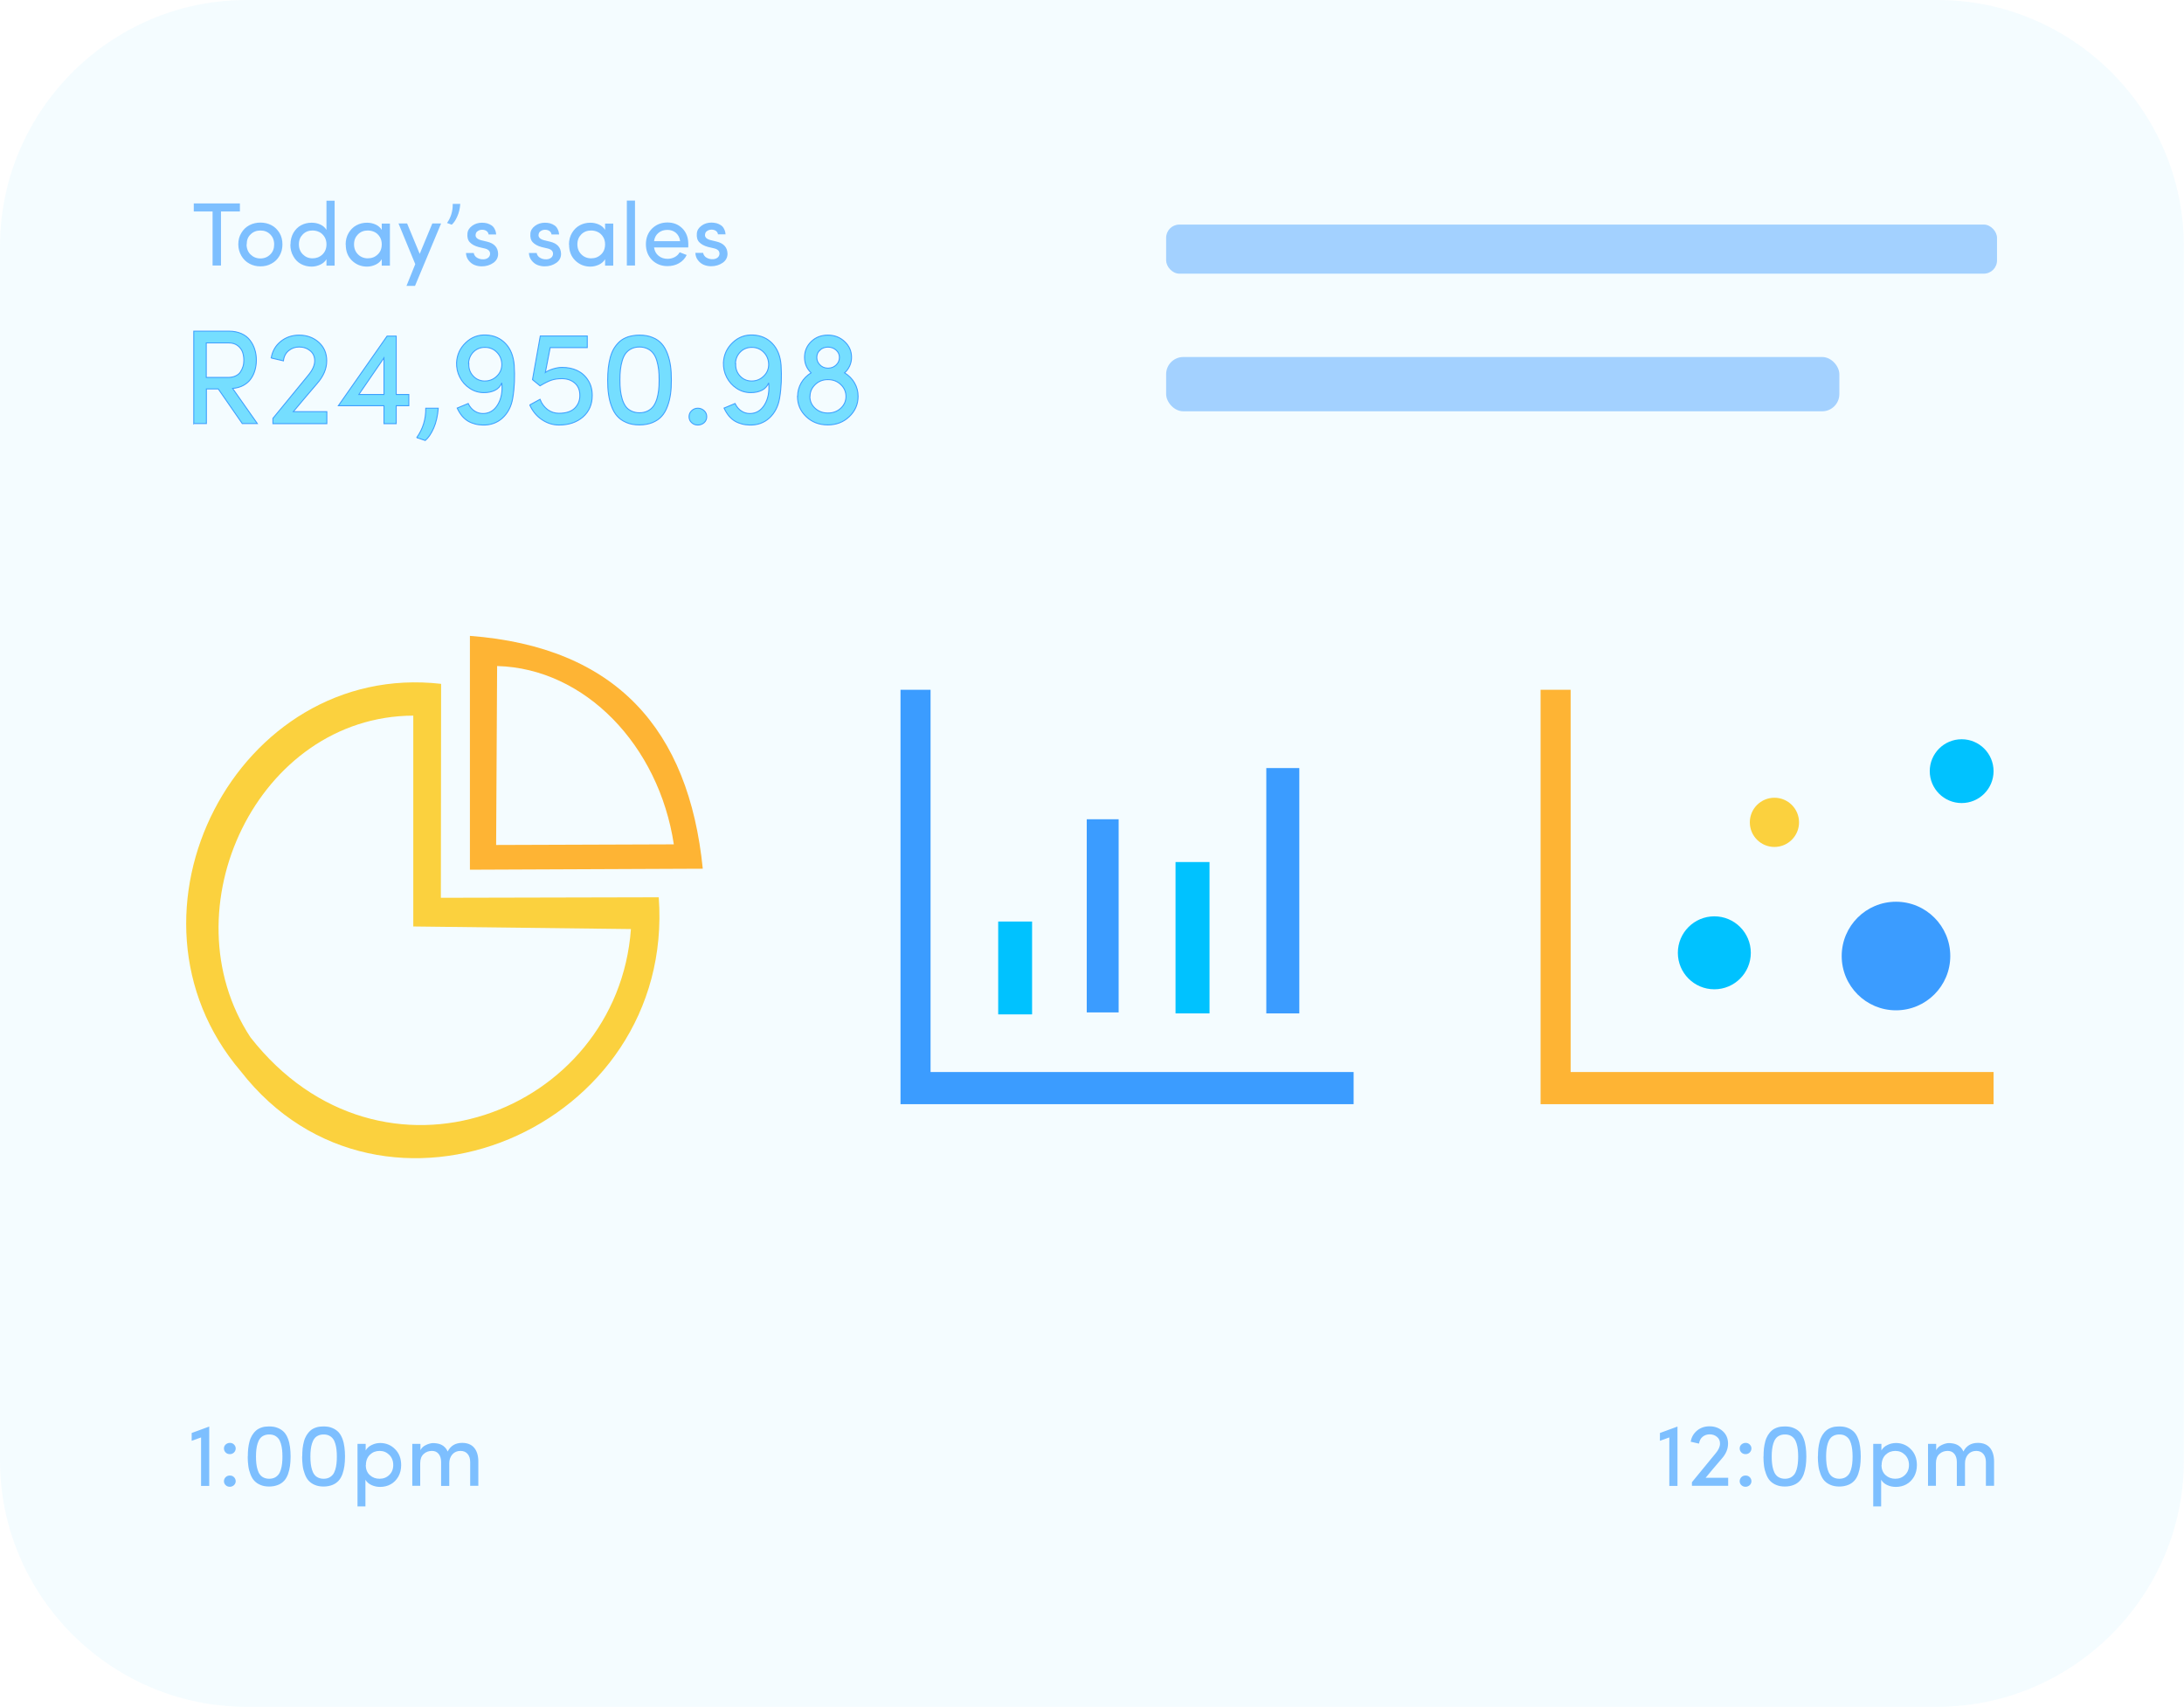 <?xml version="1.0" encoding="UTF-8"?>
<!DOCTYPE svg PUBLIC "-//W3C//DTD SVG 1.1//EN" "http://www.w3.org/Graphics/SVG/1.1/DTD/svg11.dtd">
<!-- Creator: CorelDRAW X6 -->
<svg xmlns="http://www.w3.org/2000/svg" xml:space="preserve" width="174.413mm" height="136.313mm" version="1.1" style="shape-rendering:geometricPrecision; text-rendering:geometricPrecision; image-rendering:optimizeQuality; fill-rule:evenodd; clip-rule:evenodd"
viewBox="0 0 17661 13803"
 xmlns:xlink="http://www.w3.org/1999/xlink">
 <defs>
  <style type="text/css">
   <![CDATA[
    .str0 {stroke:#3B9CFF;stroke-width:7.716;stroke-opacity:0.96}
    .fil3 {fill:none;fill-rule:nonzero}
    .fil8 {fill:#00C2FF}
    .fil7 {fill:#3B9CFF}
    .fil4 {fill:#A3D1FF}
    .fil6 {fill:#FBD13E}
    .fil5 {fill:#FEB434}
    .fil0 {fill:#38D0FF;fill-opacity:0.051}
    .fil1 {fill:#3B9CFF;fill-rule:nonzero;fill-opacity:0.639}
    .fil2 {fill:#75deff;fill-rule:nonzero;fill-opacity:1.0}
   ]]>
  </style>
 </defs>
 <g id="Layer_x0020_1">
  <g id="_749979056">
   <path class="fil0" d="M1992 0l13676 0c1096,0 1992,897 1992,1992l0 9818c0,1096 -897,1992 -1992,1992l-13676 0c-1096,0 -1992,-897 -1992,-1992l0 -9818c0,-1096 897,-1992 1992,-1992z"/>
   <g>
    <path class="fil1" d="M1567 1710l0 -65 373 0 0 65 -153 0 0 437 -68 0 0 -437 -153 0zm385 359c-16,-28 -25,-59 -25,-93 0,-35 8,-66 25,-93 16,-27 38,-48 65,-62 27,-14 57,-21 89,-21 32,0 62,7 89,21 27,14 48,35 65,62 16,27 24,58 24,93 0,35 -8,66 -24,93 -16,28 -38,49 -65,63 -27,15 -56,22 -89,22 -32,0 -62,-7 -89,-22 -27,-14 -49,-36 -65,-63zm42 -93c0,34 11,61 32,82 22,21 48,32 80,32 31,0 58,-11 79,-32 22,-21 32,-48 32,-82 0,-33 -11,-60 -32,-81 -21,-21 -48,-31 -79,-31 -31,0 -58,10 -79,31 -22,20 -32,47 -32,81zm355 1c0,-35 8,-66 23,-93 16,-27 36,-48 62,-62 26,-14 54,-21 86,-21 26,0 50,5 71,15 22,10 38,25 49,43l0 -236 66 0 0 525 -66 0 0 -52c-11,19 -27,33 -50,44 -22,10 -45,16 -70,16 -31,0 -60,-7 -86,-21 -26,-14 -47,-35 -62,-63 -16,-27 -24,-58 -24,-93zm68 -1c0,33 11,60 32,81 21,21 47,32 78,32 31,0 58,-10 80,-31 22,-21 33,-48 33,-83 0,-23 -6,-44 -17,-61 -11,-17 -25,-30 -42,-38 -17,-8 -35,-12 -54,-12 -31,0 -57,10 -78,31 -21,21 -32,47 -32,81zm378 1c0,-35 8,-66 24,-93 16,-27 37,-48 63,-62 26,-14 55,-21 86,-21 25,0 48,5 70,15 22,10 38,25 49,43l0 -51 66 0 0 340 -66 0 0 -52c-11,19 -27,33 -49,44 -22,10 -45,16 -70,16 -48,0 -89,-17 -122,-49 -34,-33 -50,-76 -50,-128zm68 -1c0,33 11,60 32,81 21,21 48,32 79,32 32,0 58,-10 80,-31 22,-20 33,-48 33,-83 0,-23 -6,-44 -17,-61 -11,-17 -25,-30 -42,-38 -17,-8 -35,-12 -54,-12 -31,0 -58,10 -79,31 -21,21 -32,47 -32,81zm358 -169l71 0 102 246 102 -246 71 0 -211 505 -69 0 71 -176 -136 -330zm394 -4c31,-44 47,-95 46,-154l61 0c-3,39 -11,73 -25,103 -13,30 -28,51 -44,65l-39 -14zm155 243l61 0c1,8 4,15 9,22 5,7 11,13 19,17 15,9 33,13 53,12 15,-1 28,-6 37,-14 9,-8 14,-19 14,-31 0,-12 -4,-21 -12,-28 -8,-7 -19,-12 -33,-15l-47 -11c-33,-9 -56,-22 -72,-39 -16,-17 -22,-41 -19,-71 2,-25 15,-45 38,-62 23,-17 50,-25 80,-25 15,0 28,2 41,5 13,4 25,9 35,16 11,7 20,17 26,30 7,13 11,27 12,44l-61 0c-2,-12 -7,-21 -17,-28 -10,-7 -22,-10 -35,-10 -12,0 -24,3 -33,9 -10,6 -16,13 -18,22 -3,11 -3,20 1,27 5,11 18,20 39,26l50 12c59,14 89,47 90,99 0,30 -13,55 -39,73 -26,18 -57,28 -94,28 -21,0 -41,-4 -60,-12 -19,-8 -34,-21 -47,-38 -13,-17 -19,-37 -20,-59zm509 0l61 0c1,8 4,15 9,22 5,7 11,13 19,17 15,9 33,13 53,12 15,-1 28,-6 37,-14 9,-8 14,-19 14,-31 0,-12 -4,-21 -12,-28 -8,-7 -19,-12 -33,-15l-47 -11c-33,-9 -56,-22 -72,-39 -16,-17 -22,-41 -19,-71 2,-25 15,-45 38,-62 23,-17 50,-25 80,-25 15,0 28,2 41,5 13,4 25,9 35,16 11,7 20,17 26,30 7,13 11,27 12,44l-61 0c-2,-12 -7,-21 -17,-28 -10,-7 -22,-10 -35,-10 -12,0 -24,3 -33,9 -10,6 -16,13 -18,22 -3,11 -3,20 1,27 5,11 18,20 39,26l50 12c59,14 89,47 90,99 0,30 -13,55 -39,73 -26,18 -57,28 -94,28 -21,0 -41,-4 -60,-12 -19,-8 -34,-21 -47,-38 -13,-17 -19,-37 -20,-59zm322 -69c0,-35 8,-66 24,-93 16,-27 37,-48 63,-62 26,-14 55,-21 86,-21 25,0 48,5 70,15 22,10 38,25 49,43l0 -51 66 0 0 340 -66 0 0 -52c-11,19 -27,33 -49,44 -22,10 -45,16 -70,16 -48,0 -89,-17 -122,-49 -34,-33 -50,-76 -50,-128zm68 -1c0,33 11,60 32,81 21,21 48,32 79,32 32,0 58,-10 80,-31 22,-20 33,-48 33,-83 0,-23 -6,-44 -17,-61 -11,-17 -25,-30 -42,-38 -17,-8 -35,-12 -54,-12 -31,0 -58,10 -79,31 -21,21 -32,47 -32,81zm400 171l0 -525 66 0 0 525 -66 0zm154 -171c0,-53 17,-95 50,-128 33,-32 75,-49 124,-49 49,0 89,16 121,48 32,32 48,75 48,128 0,13 0,21 -1,26l-276 0c4,28 16,51 36,67 20,17 45,25 74,25 21,0 40,-5 57,-14 17,-9 31,-22 40,-39 7,3 17,7 31,12 14,5 23,9 26,10 -14,29 -35,51 -63,67 -28,16 -59,23 -93,23 -49,0 -91,-17 -124,-49 -33,-33 -50,-76 -50,-129zm66 -26l211 0c-4,-28 -15,-50 -34,-67 -19,-16 -42,-24 -69,-24 -29,0 -53,8 -72,24 -20,16 -32,38 -36,67zm336 95l61 0c1,8 4,15 9,22 5,7 11,13 19,17 15,9 33,13 53,12 15,-1 28,-6 37,-14 9,-8 14,-19 14,-31 0,-12 -4,-21 -12,-28 -8,-7 -19,-12 -33,-15l-47 -11c-33,-9 -56,-22 -72,-39 -16,-17 -22,-41 -19,-71 2,-25 15,-45 38,-62 23,-17 50,-25 80,-25 15,0 28,2 41,5 13,4 25,9 35,16 11,7 20,17 26,30 7,13 11,27 12,44l-61 0c-2,-12 -7,-21 -17,-28 -10,-7 -22,-10 -35,-10 -12,0 -24,3 -33,9 -10,6 -16,13 -18,22 -3,11 -3,20 1,27 5,11 18,20 39,26l50 12c59,14 89,47 90,99 0,30 -13,55 -39,73 -26,18 -57,28 -94,28 -21,0 -41,-4 -60,-12 -19,-8 -34,-21 -47,-38 -13,-17 -19,-37 -20,-59z"/>
    <path class="fil1" d="M1550 11650l0 -62 142 -52 0 480 -66 0 0 -392 -76 27zm275 360c-9,-8 -14,-19 -14,-32 0,-13 5,-24 14,-33 9,-9 21,-13 34,-13 13,0 24,4 33,13 9,9 14,20 14,33 0,13 -5,23 -14,32 -9,8 -21,13 -33,13 -13,0 -25,-4 -34,-13zm0 -264c-9,-9 -14,-20 -14,-33 0,-13 5,-24 14,-32 9,-8 21,-13 34,-13 13,0 24,4 33,13 9,9 14,19 14,32 0,13 -5,24 -14,33 -9,9 -21,13 -33,13 -13,0 -25,-4 -34,-13zm179 33c0,-24 1,-45 3,-65 2,-20 6,-39 11,-58 5,-19 12,-35 21,-50 9,-14 19,-27 32,-38 12,-11 28,-19 46,-25 18,-6 38,-8 60,-8 27,0 51,4 71,13 20,8 37,20 50,34 13,14 23,32 31,53 8,21 13,43 16,66 3,23 5,49 5,77 0,29 -2,54 -5,77 -3,23 -9,45 -16,66 -8,21 -18,39 -31,53 -13,14 -29,26 -50,34 -20,8 -44,13 -71,13 -27,0 -50,-4 -71,-13 -20,-8 -37,-20 -50,-34 -13,-14 -23,-32 -31,-53 -8,-21 -14,-43 -17,-66 -3,-23 -5,-49 -5,-77zm66 0c0,21 1,40 3,57 2,17 5,33 10,49 5,16 11,29 19,39 8,11 18,19 31,25 13,6 27,9 44,9 17,0 31,-3 44,-9 12,-6 23,-15 31,-25 8,-10 14,-23 19,-39 5,-16 8,-32 10,-49 2,-17 3,-36 3,-57 0,-21 -1,-40 -3,-57 -2,-17 -5,-33 -10,-49 -5,-16 -11,-29 -19,-39 -8,-10 -18,-19 -31,-25 -12,-6 -27,-9 -44,-9 -17,0 -31,3 -44,9 -13,6 -23,14 -31,25 -8,10 -14,24 -19,39 -5,16 -8,32 -10,49 -2,17 -3,36 -3,57zm374 0c0,-24 1,-45 3,-65 2,-20 6,-39 11,-58 5,-19 12,-35 21,-50 9,-14 19,-27 32,-38 12,-11 28,-19 46,-25 18,-6 38,-8 60,-8 27,0 51,4 71,13 20,8 37,20 50,34 13,14 23,32 31,53 8,21 13,43 16,66 3,23 5,49 5,77 0,29 -2,54 -5,77 -3,23 -9,45 -16,66 -8,21 -18,39 -31,53 -13,14 -29,26 -50,34 -20,8 -44,13 -71,13 -27,0 -50,-4 -71,-13 -20,-8 -37,-20 -50,-34 -13,-14 -23,-32 -31,-53 -8,-21 -14,-43 -17,-66 -3,-23 -5,-49 -5,-77zm66 0c0,21 1,40 3,57 2,17 5,33 10,49 5,16 11,29 19,39 8,11 18,19 31,25 13,6 27,9 44,9 17,0 31,-3 44,-9 12,-6 23,-15 31,-25 8,-10 14,-23 19,-39 5,-16 8,-32 10,-49 2,-17 3,-36 3,-57 0,-21 -1,-40 -3,-57 -2,-17 -5,-33 -10,-49 -5,-16 -11,-29 -19,-39 -8,-10 -18,-19 -31,-25 -12,-6 -27,-9 -44,-9 -17,0 -31,3 -44,9 -13,6 -23,14 -31,25 -8,10 -14,24 -19,39 -5,16 -8,32 -10,49 -2,17 -3,36 -3,57zm381 402l0 -505 66 0 0 53c11,-19 27,-34 49,-44 22,-11 45,-16 69,-16 47,0 88,17 120,50 33,33 49,76 49,129 0,35 -8,66 -23,93 -16,27 -36,48 -62,62 -25,14 -54,21 -85,21 -25,0 -49,-5 -70,-15 -22,-10 -38,-24 -49,-43l0 216 -66 0zm67 -333c0,34 11,61 33,81 22,20 48,29 78,29 31,0 58,-10 79,-31 21,-20 32,-47 32,-80 0,-33 -11,-61 -32,-82 -21,-21 -47,-32 -78,-32 -31,0 -57,10 -79,31 -21,21 -32,49 -32,83zm376 168l0 -340 66 0 0 51c8,-17 22,-31 41,-40 19,-10 37,-15 53,-17 13,-1 26,0 37,2 43,6 73,29 89,66 24,-47 63,-70 117,-70 42,0 75,13 97,39 22,26 34,63 34,111l0 197 -66 0 0 -192c0,-28 -7,-50 -21,-66 -14,-16 -33,-24 -57,-24 -27,0 -49,9 -66,28 -16,19 -25,42 -25,72l0 183 -66 0 0 -193c0,-28 -7,-50 -20,-66 -13,-16 -31,-24 -54,-24 -26,0 -49,8 -67,25 -18,16 -28,41 -28,74l0 183 -66 0z"/>
    <path class="fil1" d="M13423 11650l0 -62 142 -52 0 480 -66 0 0 -392 -76 27zm249 9c6,-38 24,-68 52,-91 28,-23 62,-34 100,-34 42,0 78,13 107,39 29,26 43,60 43,101 0,43 -17,84 -52,123 -23,27 -46,54 -70,82 -23,28 -43,51 -59,71l182 0 0 65 -293 0 0 -29 192 -234c23,-27 35,-54 35,-78 0,-23 -8,-41 -24,-54 -16,-14 -36,-21 -60,-21 -22,0 -41,7 -57,20 -16,13 -25,32 -29,55l-66 -15zm410 351c-9,-8 -14,-19 -14,-32 0,-13 5,-24 14,-33 9,-9 21,-13 34,-13 13,0 24,4 33,13 9,9 14,20 14,33 0,13 -5,23 -14,32 -9,8 -21,13 -33,13 -13,0 -25,-4 -34,-13zm0 -264c-9,-9 -14,-20 -14,-33 0,-13 5,-24 14,-32 9,-8 21,-13 34,-13 13,0 24,4 33,13 9,9 14,19 14,32 0,13 -5,24 -14,33 -9,9 -21,13 -33,13 -13,0 -25,-4 -34,-13zm179 33c0,-24 1,-45 3,-65 2,-20 6,-39 11,-58 5,-19 12,-35 21,-50 9,-14 19,-27 32,-38 12,-11 28,-19 46,-25 18,-6 38,-8 60,-8 27,0 51,4 71,13 20,8 37,20 50,34 13,14 23,32 31,53 8,21 13,43 16,66 3,23 5,49 5,77 0,29 -2,54 -5,77 -3,23 -9,45 -16,66 -8,21 -18,39 -31,53 -13,14 -29,26 -50,34 -20,8 -44,13 -71,13 -27,0 -50,-4 -71,-13 -20,-8 -37,-20 -50,-34 -13,-14 -23,-32 -31,-53 -8,-21 -14,-43 -17,-66 -3,-23 -5,-49 -5,-77zm66 0c0,21 1,40 3,57 2,17 5,33 10,49 5,16 11,29 19,39 8,11 18,19 31,25 13,6 27,9 44,9 17,0 31,-3 44,-9 12,-6 23,-15 31,-25 8,-10 14,-23 19,-39 5,-16 8,-32 10,-49 2,-17 3,-36 3,-57 0,-21 -1,-40 -3,-57 -2,-17 -5,-33 -10,-49 -5,-16 -11,-29 -19,-39 -8,-10 -18,-19 -31,-25 -12,-6 -27,-9 -44,-9 -17,0 -31,3 -44,9 -13,6 -23,14 -31,25 -8,10 -14,24 -19,39 -5,16 -8,32 -10,49 -2,17 -3,36 -3,57zm374 0c0,-24 1,-45 3,-65 2,-20 6,-39 11,-58 5,-19 12,-35 21,-50 9,-14 19,-27 32,-38 12,-11 28,-19 46,-25 18,-6 38,-8 60,-8 27,0 51,4 71,13 20,8 37,20 50,34 13,14 23,32 31,53 8,21 13,43 16,66 3,23 5,49 5,77 0,29 -2,54 -5,77 -3,23 -9,45 -16,66 -8,21 -18,39 -31,53 -13,14 -29,26 -50,34 -20,8 -44,13 -71,13 -27,0 -50,-4 -71,-13 -20,-8 -37,-20 -50,-34 -13,-14 -23,-32 -31,-53 -8,-21 -14,-43 -17,-66 -3,-23 -5,-49 -5,-77zm66 0c0,21 1,40 3,57 2,17 5,33 10,49 5,16 11,29 19,39 8,11 18,19 31,25 13,6 27,9 44,9 17,0 31,-3 44,-9 12,-6 23,-15 31,-25 8,-10 14,-23 19,-39 5,-16 8,-32 10,-49 2,-17 3,-36 3,-57 0,-21 -1,-40 -3,-57 -2,-17 -5,-33 -10,-49 -5,-16 -11,-29 -19,-39 -8,-10 -18,-19 -31,-25 -12,-6 -27,-9 -44,-9 -17,0 -31,3 -44,9 -13,6 -23,14 -31,25 -8,10 -14,24 -19,39 -5,16 -8,32 -10,49 -2,17 -3,36 -3,57zm381 402l0 -505 66 0 0 53c11,-19 27,-34 49,-44 22,-11 45,-16 69,-16 47,0 88,17 120,50 33,33 49,76 49,129 0,35 -8,66 -23,93 -16,27 -36,48 -62,62 -25,14 -54,21 -85,21 -25,0 -49,-5 -70,-15 -22,-10 -38,-24 -49,-43l0 216 -66 0zm67 -333c0,34 11,61 33,81 22,20 48,29 78,29 31,0 58,-10 79,-31 21,-20 32,-47 32,-80 0,-33 -11,-61 -32,-82 -21,-21 -47,-32 -78,-32 -31,0 -57,10 -79,31 -21,21 -32,49 -32,83zm376 168l0 -340 66 0 0 51c8,-17 22,-31 41,-40 19,-10 37,-15 53,-17 13,-1 26,0 37,2 43,6 73,29 89,66 24,-47 63,-70 117,-70 42,0 75,13 97,39 22,26 34,63 34,111l0 197 -66 0 0 -192c0,-28 -7,-50 -21,-66 -14,-16 -33,-24 -57,-24 -27,0 -49,9 -66,28 -16,19 -25,42 -25,72l0 183 -66 0 0 -193c0,-28 -7,-50 -20,-66 -13,-16 -31,-24 -54,-24 -26,0 -49,8 -67,25 -18,16 -28,41 -28,74l0 183 -66 0z"/>
    <path class="fil2" d="M1567 3426l0 -748 286 0c37,0 71,7 100,20 29,13 52,31 69,54 17,22 30,47 38,74 9,27 13,56 13,86 0,29 -4,56 -11,81 -7,25 -18,49 -33,70 -15,22 -35,39 -60,53 -25,14 -54,22 -88,25l200 284 -122 0 -194 -280 -96 0 0 280 -101 0zm101 -374l179 0c22,0 41,-4 58,-12 17,-8 30,-18 39,-32 9,-14 16,-28 21,-44 5,-16 7,-33 7,-51 0,-24 -4,-47 -11,-67 -8,-20 -21,-38 -40,-52 -19,-14 -42,-21 -70,-21l-183 0 0 279zm525 -156c9,-56 35,-101 77,-135 42,-34 92,-51 149,-51 63,0 116,20 159,58 43,39 64,89 64,150 0,64 -26,125 -78,184 -34,40 -69,81 -104,122 -35,41 -64,76 -88,105l271 0 0 97 -436 0 0 -43 286 -349c34,-41 52,-80 52,-116 0,-34 -12,-61 -36,-81 -24,-20 -54,-31 -90,-31 -33,0 -61,10 -85,30 -24,20 -38,47 -42,82l-99 -23zm543 385l394 -563 74 0 0 472 102 0 0 91 -102 0 0 145 -99 0 0 -145 -369 0zm166 -91l203 0 0 -296 -203 296zm467 350c51,-71 75,-150 74,-239l101 0c-5,62 -17,116 -37,161 -20,45 -43,79 -68,100l-69 -23zm323 -606c3,-65 28,-119 74,-163 46,-44 101,-65 165,-62 64,3 116,26 157,69 41,43 64,101 70,174 6,92 3,181 -12,269 -11,65 -38,118 -82,159 -44,40 -98,59 -162,57 -21,-1 -41,-3 -59,-8 -18,-5 -36,-11 -54,-21 -18,-10 -35,-24 -51,-42 -15,-18 -29,-40 -41,-66l89 -37c13,27 31,48 52,61 21,14 44,20 68,20 49,0 89,-23 118,-70 29,-47 41,-106 34,-178 -11,27 -29,47 -55,60 -26,13 -56,19 -90,19 -42,0 -81,-12 -115,-35 -35,-23 -61,-53 -80,-90 -19,-37 -27,-77 -26,-119zm99 5c-2,39 9,72 33,99 24,27 55,42 92,43 38,1 71,-11 98,-36 28,-25 43,-57 44,-95 0,-39 -13,-73 -38,-99 -25,-27 -57,-41 -94,-42 -37,-1 -69,10 -95,35 -26,25 -40,57 -42,95zm492 336l84 -46c13,35 34,62 61,83 27,20 58,30 91,30 56,0 99,-13 127,-40 28,-27 43,-61 43,-104 0,-44 -14,-77 -42,-101 -28,-24 -63,-35 -104,-35 -31,0 -59,4 -83,12 -25,8 -56,24 -93,46l-61 -50 63 -353 380 0 0 94 -300 0 -39 201c16,-12 37,-21 63,-29 26,-8 50,-12 72,-12 45,0 86,8 122,25 36,17 66,43 88,78 23,35 34,76 34,124 0,72 -25,130 -75,174 -50,43 -114,65 -194,65 -50,0 -96,-15 -139,-44 -43,-29 -75,-69 -97,-118zm631 -202c0,-35 2,-67 5,-97 3,-29 9,-58 16,-86 8,-28 18,-53 31,-74 13,-21 29,-40 47,-56 19,-16 41,-28 68,-37 27,-8 57,-13 90,-13 40,0 75,6 106,19 30,12 55,29 74,51 19,21 34,48 46,79 12,32 20,65 25,99 5,34 7,73 7,115 0,42 -2,81 -7,115 -5,34 -13,67 -25,99 -12,32 -27,58 -46,79 -19,22 -44,38 -74,51 -30,12 -66,19 -106,19 -40,0 -75,-6 -105,-19 -30,-13 -55,-29 -74,-51 -19,-21 -35,-48 -46,-79 -12,-31 -20,-64 -25,-99 -5,-34 -7,-73 -7,-115zm99 0c0,31 1,59 4,84 3,25 8,49 15,72 7,23 17,42 28,58 12,16 27,28 46,37 19,9 41,14 65,14 25,0 47,-5 65,-14 19,-9 34,-22 46,-37 12,-16 21,-35 29,-58 7,-23 12,-47 15,-72 3,-25 4,-53 4,-84 0,-31 -1,-60 -4,-85 -3,-25 -8,-49 -15,-73 -7,-23 -17,-43 -29,-58 -12,-16 -27,-28 -46,-37 -19,-9 -41,-14 -65,-14 -25,0 -47,5 -65,14 -19,9 -34,22 -46,37 -12,16 -21,35 -28,58 -7,23 -12,48 -15,73 -3,25 -4,54 -4,85zm580 345c-14,-12 -21,-29 -21,-48 0,-20 7,-36 21,-49 14,-13 30,-20 50,-20 20,0 37,7 51,20 14,13 21,29 21,49 0,19 -7,35 -21,48 -14,12 -31,19 -51,19 -20,0 -36,-6 -50,-19zm257 -484c3,-65 28,-119 74,-163 46,-44 101,-65 165,-62 64,3 116,26 157,69 41,43 64,101 70,174 6,92 3,181 -12,269 -11,65 -38,118 -82,159 -44,40 -98,59 -162,57 -21,-1 -41,-3 -59,-8 -18,-5 -36,-11 -54,-21 -18,-10 -35,-24 -51,-42 -15,-18 -29,-40 -41,-66l89 -37c13,27 31,48 52,61 21,14 44,20 68,20 49,0 89,-23 118,-70 29,-47 41,-106 34,-178 -11,27 -29,47 -55,60 -26,13 -56,19 -90,19 -42,0 -81,-12 -115,-35 -35,-23 -61,-53 -80,-90 -19,-37 -27,-77 -26,-119zm99 5c-2,39 9,72 33,99 24,27 55,42 92,43 38,1 71,-11 98,-36 28,-25 43,-57 44,-95 0,-39 -13,-73 -38,-99 -25,-27 -57,-41 -94,-42 -37,-1 -69,10 -95,35 -26,25 -40,57 -42,95zm501 266c0,-39 10,-76 29,-109 19,-33 46,-60 80,-81 -35,-34 -53,-75 -53,-125 0,-50 18,-93 54,-128 36,-35 81,-52 135,-52 54,0 99,18 136,53 37,35 55,77 55,127 0,24 -5,47 -15,69 -10,22 -24,41 -41,56 34,21 61,48 80,81 19,33 29,69 29,109 0,65 -24,119 -71,164 -47,45 -105,67 -174,67 -70,0 -128,-22 -175,-67 -47,-45 -70,-99 -70,-164zm99 0c0,38 14,70 42,96 28,26 63,39 104,39 41,0 76,-13 104,-39 28,-26 42,-58 42,-95 0,-37 -14,-70 -42,-96 -28,-27 -62,-40 -103,-40l-7 0c-39,1 -72,15 -99,42 -27,27 -40,59 -40,95zm82 -374c-18,16 -26,36 -26,59 0,23 8,43 25,60 16,17 37,26 61,27l9 0c25,-1 46,-10 63,-27 17,-17 25,-37 25,-60 0,-23 -9,-43 -27,-59 -18,-16 -40,-24 -66,-24 -25,0 -47,8 -65,24z"/>
    <path id="1" class="fil3 str0" d="M1567 3426l0 -748 286 0c37,0 71,7 100,20 29,13 52,31 69,54 17,22 30,47 38,74 9,27 13,56 13,86 0,29 -4,56 -11,81 -7,25 -18,49 -33,70 -15,22 -35,39 -60,53 -25,14 -54,22 -88,25l200 284 -122 0 -194 -280 -96 0 0 280 -101 0zm101 -374l179 0c22,0 41,-4 58,-12 17,-8 30,-18 39,-32 9,-14 16,-28 21,-44 5,-16 7,-33 7,-51 0,-24 -4,-47 -11,-67 -8,-20 -21,-38 -40,-52 -19,-14 -42,-21 -70,-21l-183 0 0 279zm525 -156c9,-56 35,-101 77,-135 42,-34 92,-51 149,-51 63,0 116,20 159,58 43,39 64,89 64,150 0,64 -26,125 -78,184 -34,40 -69,81 -104,122 -35,41 -64,76 -88,105l271 0 0 97 -436 0 0 -43 286 -349c34,-41 52,-80 52,-116 0,-34 -12,-61 -36,-81 -24,-20 -54,-31 -90,-31 -33,0 -61,10 -85,30 -24,20 -38,47 -42,82l-99 -23zm543 385l394 -563 74 0 0 472 102 0 0 91 -102 0 0 145 -99 0 0 -145 -369 0zm166 -91l203 0 0 -296 -203 296zm467 350c51,-71 75,-150 74,-239l101 0c-5,62 -17,116 -37,161 -20,45 -43,79 -68,100l-69 -23zm323 -606c3,-65 28,-119 74,-163 46,-44 101,-65 165,-62 64,3 116,26 157,69 41,43 64,101 70,174 6,92 3,181 -12,269 -11,65 -38,118 -82,159 -44,40 -98,59 -162,57 -21,-1 -41,-3 -59,-8 -18,-5 -36,-11 -54,-21 -18,-10 -35,-24 -51,-42 -15,-18 -29,-40 -41,-66l89 -37c13,27 31,48 52,61 21,14 44,20 68,20 49,0 89,-23 118,-70 29,-47 41,-106 34,-178 -11,27 -29,47 -55,60 -26,13 -56,19 -90,19 -42,0 -81,-12 -115,-35 -35,-23 -61,-53 -80,-90 -19,-37 -27,-77 -26,-119zm99 5c-2,39 9,72 33,99 24,27 55,42 92,43 38,1 71,-11 98,-36 28,-25 43,-57 44,-95 0,-39 -13,-73 -38,-99 -25,-27 -57,-41 -94,-42 -37,-1 -69,10 -95,35 -26,25 -40,57 -42,95zm492 336l84 -46c13,35 34,62 61,83 27,20 58,30 91,30 56,0 99,-13 127,-40 28,-27 43,-61 43,-104 0,-44 -14,-77 -42,-101 -28,-24 -63,-35 -104,-35 -31,0 -59,4 -83,12 -25,8 -56,24 -93,46l-61 -50 63 -353 380 0 0 94 -300 0 -39 201c16,-12 37,-21 63,-29 26,-8 50,-12 72,-12 45,0 86,8 122,25 36,17 66,43 88,78 23,35 34,76 34,124 0,72 -25,130 -75,174 -50,43 -114,65 -194,65 -50,0 -96,-15 -139,-44 -43,-29 -75,-69 -97,-118zm631 -202c0,-35 2,-67 5,-97 3,-29 9,-58 16,-86 8,-28 18,-53 31,-74 13,-21 29,-40 47,-56 19,-16 41,-28 68,-37 27,-8 57,-13 90,-13 40,0 75,6 106,19 30,12 55,29 74,51 19,21 34,48 46,79 12,32 20,65 25,99 5,34 7,73 7,115 0,42 -2,81 -7,115 -5,34 -13,67 -25,99 -12,32 -27,58 -46,79 -19,22 -44,38 -74,51 -30,12 -66,19 -106,19 -40,0 -75,-6 -105,-19 -30,-13 -55,-29 -74,-51 -19,-21 -35,-48 -46,-79 -12,-31 -20,-64 -25,-99 -5,-34 -7,-73 -7,-115zm99 0c0,31 1,59 4,84 3,25 8,49 15,72 7,23 17,42 28,58 12,16 27,28 46,37 19,9 41,14 65,14 25,0 47,-5 65,-14 19,-9 34,-22 46,-37 12,-16 21,-35 29,-58 7,-23 12,-47 15,-72 3,-25 4,-53 4,-84 0,-31 -1,-60 -4,-85 -3,-25 -8,-49 -15,-73 -7,-23 -17,-43 -29,-58 -12,-16 -27,-28 -46,-37 -19,-9 -41,-14 -65,-14 -25,0 -47,5 -65,14 -19,9 -34,22 -46,37 -12,16 -21,35 -28,58 -7,23 -12,48 -15,73 -3,25 -4,54 -4,85zm580 345c-14,-12 -21,-29 -21,-48 0,-20 7,-36 21,-49 14,-13 30,-20 50,-20 20,0 37,7 51,20 14,13 21,29 21,49 0,19 -7,35 -21,48 -14,12 -31,19 -51,19 -20,0 -36,-6 -50,-19zm257 -484c3,-65 28,-119 74,-163 46,-44 101,-65 165,-62 64,3 116,26 157,69 41,43 64,101 70,174 6,92 3,181 -12,269 -11,65 -38,118 -82,159 -44,40 -98,59 -162,57 -21,-1 -41,-3 -59,-8 -18,-5 -36,-11 -54,-21 -18,-10 -35,-24 -51,-42 -15,-18 -29,-40 -41,-66l89 -37c13,27 31,48 52,61 21,14 44,20 68,20 49,0 89,-23 118,-70 29,-47 41,-106 34,-178 -11,27 -29,47 -55,60 -26,13 -56,19 -90,19 -42,0 -81,-12 -115,-35 -35,-23 -61,-53 -80,-90 -19,-37 -27,-77 -26,-119zm99 5c-2,39 9,72 33,99 24,27 55,42 92,43 38,1 71,-11 98,-36 28,-25 43,-57 44,-95 0,-39 -13,-73 -38,-99 -25,-27 -57,-41 -94,-42 -37,-1 -69,10 -95,35 -26,25 -40,57 -42,95zm501 266c0,-39 10,-76 29,-109 19,-33 46,-60 80,-81 -35,-34 -53,-75 -53,-125 0,-50 18,-93 54,-128 36,-35 81,-52 135,-52 54,0 99,18 136,53 37,35 55,77 55,127 0,24 -5,47 -15,69 -10,22 -24,41 -41,56 34,21 61,48 80,81 19,33 29,69 29,109 0,65 -24,119 -71,164 -47,45 -105,67 -174,67 -70,0 -128,-22 -175,-67 -47,-45 -70,-99 -70,-164zm99 0c0,38 14,70 42,96 28,26 63,39 104,39 41,0 76,-13 104,-39 28,-26 42,-58 42,-95 0,-37 -14,-70 -42,-96 -28,-27 -62,-40 -103,-40l-7 0c-39,1 -72,15 -99,42 -27,27 -40,59 -40,95zm82 -374c-18,16 -26,36 -26,59 0,23 8,43 25,60 16,17 37,26 61,27l9 0c25,-1 46,-10 63,-27 17,-17 25,-37 25,-60 0,-23 -9,-43 -27,-59 -18,-16 -40,-24 -66,-24 -25,0 -47,8 -65,24z"/>
    <rect class="fil4" x="9430" y="1816" width="6719" height="397" rx="107" ry="107"/>
    <rect class="fil4" x="9430" y="2887" width="5444" height="439" rx="139" ry="139"/>
    <g>
     <g>
      <path class="fil5" d="M4020 5386l-8 1447 1437 -5c-121,-799 -717,-1423 -1428,-1442zm-220 -244l0 1891 1883 -8c-113,-1126 -700,-1793 -1883,-1883z"/>
      <path class="fil6" d="M3342 5787l0 1705 1760 21c-108,1488 -2019,2227 -3077,875 -678,-1034 58,-2596 1317,-2601zm225 -258l-2 1731 1762 -4c136,1874 -2240,2873 -3381,1406 -1083,-1273 -26,-3320 1621,-3132z"/>
     </g>
     <g>
      <polygon class="fil7" points="7282,8929 7586,8929 10946,8929 10946,8669 7525,8669 7525,5578 7282,5578 7282,8609 "/>
      <polygon class="fil8" points="8072,7452 8346,7452 8346,8203 8072,8203 "/>
      <polygon class="fil7" points="8788,6625 9046,6625 9046,8187 8788,8187 "/>
      <polygon class="fil8" points="9506,6971 9781,6971 9781,8195 9506,8195 "/>
      <polygon class="fil7" points="10240,6211 10507,6211 10507,8195 10240,8195 "/>
     </g>
     <g>
      <polygon class="fil5" points="12458,8929 12761,8929 16121,8929 16121,8669 12701,8669 12701,5578 12458,5578 12458,8609 "/>
      <circle class="fil6" cx="14349" cy="6650" r="199"/>
      <circle class="fil8" cx="15863" cy="6236" r="258"/>
      <circle class="fil8" cx="13863" cy="7705" r="295"/>
      <circle class="fil7" cx="15332" cy="7731" r="439"/>
     </g>
    </g>
   </g>
  </g>
 </g>
</svg>
